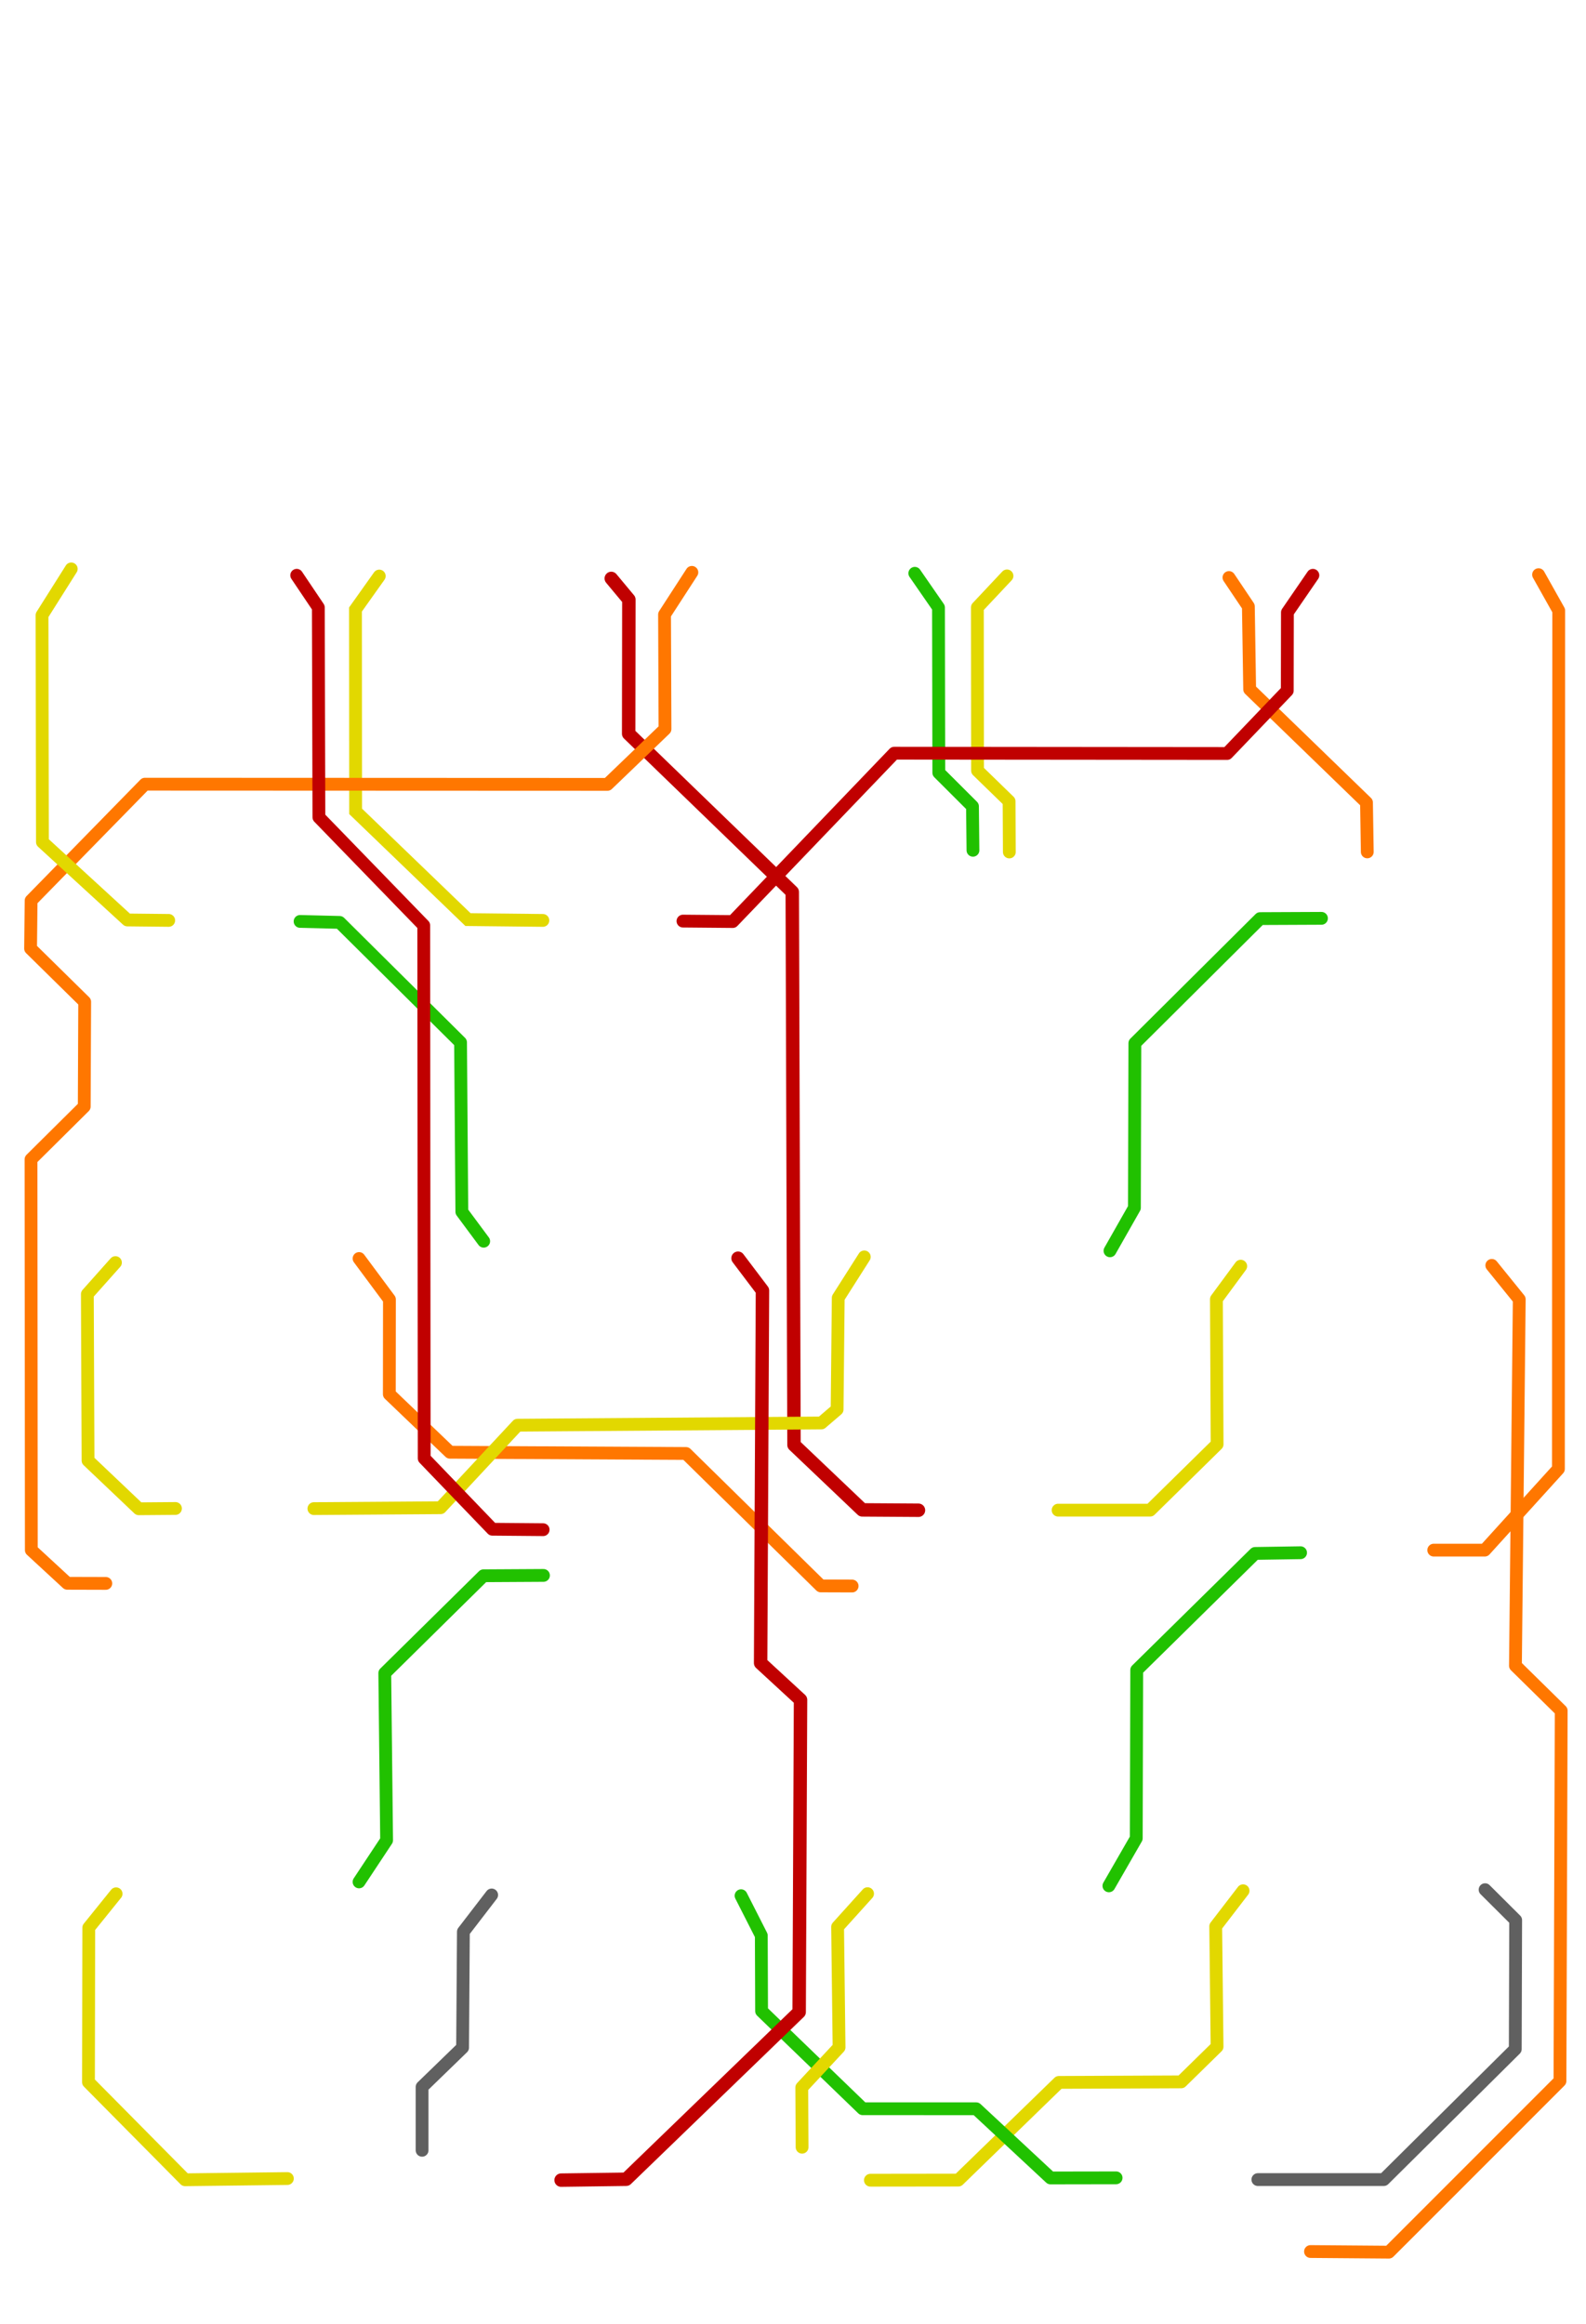 <?xml version="1.0" encoding="UTF-8" standalone="no"?>
<!-- Created with Inkscape (http://www.inkscape.org/) -->

<svg
   xmlns:dc="http://purl.org/dc/elements/1.1/"
   xmlns:cc="http://creativecommons.org/ns#"
   xmlns:rdf="http://www.w3.org/1999/02/22-rdf-syntax-ns#"
   xmlns:svg="http://www.w3.org/2000/svg"
   xmlns="http://www.w3.org/2000/svg"
   xmlns:sodipodi="http://sodipodi.sourceforge.net/DTD/sodipodi-0.dtd"
   xmlns:inkscape="http://www.inkscape.org/namespaces/inkscape"
   version="1.1"
   id="svg1028"
   width="1229"
   height="1800"
   viewBox="0 0 1229 1800"
   sodipodi:docname="5p_map.svg"
   inkscape:version="0.92.4 (5da689c313, 2019-01-14)">
  <defs
     id="defs1032">
    <filter
       style="color-interpolation-filters:sRGB"
       inkscape:label="Drop Shadow"
       id="filter852-6-6-29-4-6-4-1-1"
       x="-0.28"
       width="1.58">
      <feFlood
         flood-opacity="0.498"
         flood-color="rgb(0,0,0)"
         result="flood"
         id="feFlood842-2-1-3-5-3-9-7-0" />
      <feComposite
         in="flood"
         in2="SourceGraphic"
         operator="in"
         result="composite1"
         id="feComposite844-9-8-1-0-2-5-2-6" />
      <feGaussianBlur
         in="composite1"
         stdDeviation="2"
         result="blur"
         id="feGaussianBlur846-1-7-9-3-0-0-7-1" />
      <feOffset
         dx="4"
         dy="4"
         result="offset"
         id="feOffset848-2-9-4-6-6-4-2-5" />
      <feComposite
         in="SourceGraphic"
         in2="offset"
         operator="over"
         result="composite2"
         id="feComposite850-7-2-7-1-1-8-2-9" />
    </filter>
    <filter
       style="color-interpolation-filters:sRGB"
       inkscape:label="Drop Shadow"
       id="filter852-6-6-29-4-6-4-1"
       x="-0.3"
       width="1.73">
      <feFlood
         flood-opacity="0.498"
         flood-color="rgb(0,0,0)"
         result="flood"
         id="feFlood842-2-1-3-5-3-9-7" />
      <feComposite
         in="flood"
         in2="SourceGraphic"
         operator="in"
         result="composite1"
         id="feComposite844-9-8-1-0-2-5-2" />
      <feGaussianBlur
         in="composite1"
         stdDeviation="2"
         result="blur"
         id="feGaussianBlur846-1-7-9-3-0-0-7" />
      <feOffset
         dx="4"
         dy="4"
         result="offset"
         id="feOffset848-2-9-4-6-6-4-2" />
      <feComposite
         in="SourceGraphic"
         in2="offset"
         operator="over"
         result="composite2"
         id="feComposite850-7-2-7-1-1-8-2" />
    </filter>
    <filter
       style="color-interpolation-filters:sRGB"
       inkscape:label="Drop Shadow"
       id="filter852-6-6-29-4-6-4">
      <feFlood
         flood-opacity="0.498"
         flood-color="rgb(0,0,0)"
         result="flood"
         id="feFlood842-2-1-3-5-3-9" />
      <feComposite
         in="flood"
         in2="SourceGraphic"
         operator="in"
         result="composite1"
         id="feComposite844-9-8-1-0-2-5" />
      <feGaussianBlur
         in="composite1"
         stdDeviation="2"
         result="blur"
         id="feGaussianBlur846-1-7-9-3-0-0" />
      <feOffset
         dx="4"
         dy="4"
         result="offset"
         id="feOffset848-2-9-4-6-6-4" />
      <feComposite
         in="SourceGraphic"
         in2="offset"
         operator="over"
         result="composite2"
         id="feComposite850-7-2-7-1-1-8" />
    </filter>
    <filter
       style="color-interpolation-filters:sRGB"
       inkscape:label="Drop Shadow"
       id="filter864-3-2-6">
      <feFlood
         flood-opacity="0.498"
         flood-color="rgb(0,0,0)"
         result="flood"
         id="feFlood854-6-3-8" />
      <feComposite
         in="flood"
         in2="SourceGraphic"
         operator="in"
         result="composite1"
         id="feComposite856-7-7-9" />
      <feGaussianBlur
         in="composite1"
         stdDeviation="2"
         result="blur"
         id="feGaussianBlur858-5-5-2" />
      <feOffset
         dx="4"
         dy="4"
         result="offset"
         id="feOffset860-3-9-6" />
      <feComposite
         in="SourceGraphic"
         in2="offset"
         operator="over"
         result="composite2"
         id="feComposite862-5-2-6" />
    </filter>
    <filter
       style="color-interpolation-filters:sRGB"
       inkscape:label="Drop Shadow"
       id="filter852-6-6-29-4-5-8"
       x="-0.46"
       width="1.84">
      <feFlood
         flood-opacity="0.498"
         flood-color="rgb(0,0,0)"
         result="flood"
         id="feFlood842-2-1-3-5-4-8" />
      <feComposite
         in="flood"
         in2="SourceGraphic"
         operator="in"
         result="composite1"
         id="feComposite844-9-8-1-0-7-431" />
      <feGaussianBlur
         in="composite1"
         stdDeviation="2"
         result="blur"
         id="feGaussianBlur846-1-7-9-3-6-4" />
      <feOffset
         dx="4"
         dy="4"
         result="offset"
         id="feOffset848-2-9-4-6-5-9" />
      <feComposite
         in="SourceGraphic"
         in2="offset"
         operator="over"
         result="composite2"
         id="feComposite850-7-2-7-1-6-2" />
    </filter>
    <filter
       style="color-interpolation-filters:sRGB"
       inkscape:label="Drop Shadow"
       id="filter852-6-6-29-4-5-7">
      <feFlood
         flood-opacity="0.498"
         flood-color="rgb(0,0,0)"
         result="flood"
         id="feFlood842-2-1-3-5-4-4" />
      <feComposite
         in="flood"
         in2="SourceGraphic"
         operator="in"
         result="composite1"
         id="feComposite844-9-8-1-0-7-43" />
      <feGaussianBlur
         in="composite1"
         stdDeviation="2"
         result="blur"
         id="feGaussianBlur846-1-7-9-3-6-0" />
      <feOffset
         dx="4"
         dy="4"
         result="offset"
         id="feOffset848-2-9-4-6-5-7" />
      <feComposite
         in="SourceGraphic"
         in2="offset"
         operator="over"
         result="composite2"
         id="feComposite850-7-2-7-1-6-8" />
    </filter>
    <filter
       style="color-interpolation-filters:sRGB"
       inkscape:label="Drop Shadow"
       id="filter852-6-6-29-4-5-3">
      <feFlood
         flood-opacity="0.498"
         flood-color="rgb(0,0,0)"
         result="flood"
         id="feFlood842-2-1-3-5-4-7" />
      <feComposite
         in="flood"
         in2="SourceGraphic"
         operator="in"
         result="composite1"
         id="feComposite844-9-8-1-0-7-4" />
      <feGaussianBlur
         in="composite1"
         stdDeviation="2"
         result="blur"
         id="feGaussianBlur846-1-7-9-3-6-5" />
      <feOffset
         dx="4"
         dy="4"
         result="offset"
         id="feOffset848-2-9-4-6-5-2" />
      <feComposite
         in="SourceGraphic"
         in2="offset"
         operator="over"
         result="composite2"
         id="feComposite850-7-2-7-1-6-5" />
    </filter>
    <filter
       style="color-interpolation-filters:sRGB"
       inkscape:label="Drop Shadow"
       id="filter852-6-6-29-4-5">
      <feFlood
         flood-opacity="0.498"
         flood-color="rgb(0,0,0)"
         result="flood"
         id="feFlood842-2-1-3-5-4" />
      <feComposite
         in="flood"
         in2="SourceGraphic"
         operator="in"
         result="composite1"
         id="feComposite844-9-8-1-0-7" />
      <feGaussianBlur
         in="composite1"
         stdDeviation="2"
         result="blur"
         id="feGaussianBlur846-1-7-9-3-6" />
      <feOffset
         dx="4"
         dy="4"
         result="offset"
         id="feOffset848-2-9-4-6-5" />
      <feComposite
         in="SourceGraphic"
         in2="offset"
         operator="over"
         result="composite2"
         id="feComposite850-7-2-7-1-6" />
    </filter>
    <filter
       style="color-interpolation-filters:sRGB"
       inkscape:label="Drop Shadow"
       id="filter852-6-6-29-4-6">
      <feFlood
         flood-opacity="0.498"
         flood-color="rgb(0,0,0)"
         result="flood"
         id="feFlood842-2-1-3-5-3" />
      <feComposite
         in="flood"
         in2="SourceGraphic"
         operator="in"
         result="composite1"
         id="feComposite844-9-8-1-0-2" />
      <feGaussianBlur
         in="composite1"
         stdDeviation="2"
         result="blur"
         id="feGaussianBlur846-1-7-9-3-0" />
      <feOffset
         dx="4"
         dy="4"
         result="offset"
         id="feOffset848-2-9-4-6-6" />
      <feComposite
         in="SourceGraphic"
         in2="offset"
         operator="over"
         result="composite2"
         id="feComposite850-7-2-7-1-1" />
    </filter>
    <filter
       style="color-interpolation-filters:sRGB"
       inkscape:label="Drop Shadow"
       id="filter852-6-6-29-4"
       x="-0.22"
       width="1.5">
      <feFlood
         flood-opacity="0.498"
         flood-color="rgb(0,0,0)"
         result="flood"
         id="feFlood842-2-1-3-5" />
      <feComposite
         in="flood"
         in2="SourceGraphic"
         operator="in"
         result="composite1"
         id="feComposite844-9-8-1-0" />
      <feGaussianBlur
         in="composite1"
         stdDeviation="2"
         result="blur"
         id="feGaussianBlur846-1-7-9-3" />
      <feOffset
         dx="4"
         dy="4"
         result="offset"
         id="feOffset848-2-9-4-6" />
      <feComposite
         in="SourceGraphic"
         in2="offset"
         operator="over"
         result="composite2"
         id="feComposite850-7-2-7-1" />
    </filter>
    <filter
       style="color-interpolation-filters:sRGB"
       inkscape:label="Drop Shadow"
       id="filter852-6-6-29">
      <feFlood
         flood-opacity="0.498"
         flood-color="rgb(0,0,0)"
         result="flood"
         id="feFlood842-2-1-3" />
      <feComposite
         in="flood"
         in2="SourceGraphic"
         operator="in"
         result="composite1"
         id="feComposite844-9-8-1" />
      <feGaussianBlur
         in="composite1"
         stdDeviation="2"
         result="blur"
         id="feGaussianBlur846-1-7-9" />
      <feOffset
         dx="4"
         dy="4"
         result="offset"
         id="feOffset848-2-9-4" />
      <feComposite
         in="SourceGraphic"
         in2="offset"
         operator="over"
         result="composite2"
         id="feComposite850-7-2-7" />
    </filter>
    <filter
       style="color-interpolation-filters:sRGB"
       inkscape:label="Drop Shadow"
       id="filter852-6-6-2"
       x="-0.19"
       width="1.87">
      <feFlood
         flood-opacity="0.498"
         flood-color="rgb(0,0,0)"
         result="flood"
         id="feFlood842-2-1-8" />
      <feComposite
         in="flood"
         in2="SourceGraphic"
         operator="in"
         result="composite1"
         id="feComposite844-9-8-9" />
      <feGaussianBlur
         in="composite1"
         stdDeviation="2"
         result="blur"
         id="feGaussianBlur846-1-7-7" />
      <feOffset
         dx="4"
         dy="4"
         result="offset"
         id="feOffset848-2-9-3" />
      <feComposite
         in="SourceGraphic"
         in2="offset"
         operator="over"
         result="composite2"
         id="feComposite850-7-2-6" />
    </filter>
    <filter
       style="color-interpolation-filters:sRGB"
       inkscape:label="Drop Shadow"
       id="filter852-6-6">
      <feFlood
         flood-opacity="0.498"
         flood-color="rgb(0,0,0)"
         result="flood"
         id="feFlood842-2-1" />
      <feComposite
         in="flood"
         in2="SourceGraphic"
         operator="in"
         result="composite1"
         id="feComposite844-9-8" />
      <feGaussianBlur
         in="composite1"
         stdDeviation="2"
         result="blur"
         id="feGaussianBlur846-1-7" />
      <feOffset
         dx="4"
         dy="4"
         result="offset"
         id="feOffset848-2-9" />
      <feComposite
         in="SourceGraphic"
         in2="offset"
         operator="over"
         result="composite2"
         id="feComposite850-7-2" />
    </filter>
    <filter
       style="color-interpolation-filters:sRGB"
       inkscape:label="Drop Shadow"
       id="filter852-9">
      <feFlood
         flood-opacity="0.498"
         flood-color="rgb(0,0,0)"
         result="flood"
         id="feFlood842-3" />
      <feComposite
         in="flood"
         in2="SourceGraphic"
         operator="in"
         result="composite1"
         id="feComposite844-6" />
      <feGaussianBlur
         in="composite1"
         stdDeviation="2"
         result="blur"
         id="feGaussianBlur846-0" />
      <feOffset
         dx="4"
         dy="4"
         result="offset"
         id="feOffset848-6" />
      <feComposite
         in="SourceGraphic"
         in2="offset"
         operator="over"
         result="composite2"
         id="feComposite850-2" />
    </filter>
    <filter
       style="color-interpolation-filters:sRGB"
       inkscape:label="Drop Shadow"
       id="filter852-6">
      <feFlood
         flood-opacity="0.498"
         flood-color="rgb(0,0,0)"
         result="flood"
         id="feFlood842-2" />
      <feComposite
         in="flood"
         in2="SourceGraphic"
         operator="in"
         result="composite1"
         id="feComposite844-9" />
      <feGaussianBlur
         in="composite1"
         stdDeviation="2"
         result="blur"
         id="feGaussianBlur846-1" />
      <feOffset
         dx="4"
         dy="4"
         result="offset"
         id="feOffset848-2" />
      <feComposite
         in="SourceGraphic"
         in2="offset"
         operator="over"
         result="composite2"
         id="feComposite850-7" />
    </filter>
    <filter
       style="color-interpolation-filters:sRGB"
       inkscape:label="Drop Shadow"
       id="filter852"
       x="-0.2"
       width="1.41">
      <feFlood
         flood-opacity="0.498"
         flood-color="rgb(0,0,0)"
         result="flood"
         id="feFlood842" />
      <feComposite
         in="flood"
         in2="SourceGraphic"
         operator="in"
         result="composite1"
         id="feComposite844" />
      <feGaussianBlur
         in="composite1"
         stdDeviation="2"
         result="blur"
         id="feGaussianBlur846" />
      <feOffset
         dx="4"
         dy="4"
         result="offset"
         id="feOffset848" />
      <feComposite
         in="SourceGraphic"
         in2="offset"
         operator="over"
         result="composite2"
         id="feComposite850" />
    </filter>
    <filter
       style="color-interpolation-filters:sRGB"
       inkscape:label="Drop Shadow"
       id="filter2118"
       x="-0.2"
       width="1.41">
      <feFlood
         flood-opacity="0.498"
         flood-color="rgb(0,0,0)"
         result="flood"
         id="feFlood2108" />
      <feComposite
         in="flood"
         in2="SourceGraphic"
         operator="in"
         result="composite1"
         id="feComposite2110" />
      <feGaussianBlur
         in="composite1"
         stdDeviation="2"
         result="blur"
         id="feGaussianBlur2112" />
      <feOffset
         dx="4"
         dy="4"
         result="offset"
         id="feOffset2114" />
      <feComposite
         in="SourceGraphic"
         in2="offset"
         operator="over"
         result="composite2"
         id="feComposite2116" />
    </filter>
    <filter
       style="color-interpolation-filters:sRGB"
       inkscape:label="Drop Shadow"
       id="filter840"
       x="-0.15"
       width="1.31">
      <feFlood
         flood-opacity="0.498"
         flood-color="rgb(0,0,0)"
         result="flood"
         id="feFlood830" />
      <feComposite
         in="flood"
         in2="SourceGraphic"
         operator="in"
         result="composite1"
         id="feComposite832" />
      <feGaussianBlur
         in="composite1"
         stdDeviation="2"
         result="blur"
         id="feGaussianBlur834" />
      <feOffset
         dx="4"
         dy="4"
         result="offset"
         id="feOffset836" />
      <feComposite
         in="SourceGraphic"
         in2="offset"
         operator="over"
         result="composite2"
         id="feComposite838" />
    </filter>
    <filter
       style="color-interpolation-filters:sRGB"
       inkscape:label="Drop Shadow"
       id="filter2136"
       x="-0.2"
       width="1.41">
      <feFlood
         flood-opacity="0.498"
         flood-color="rgb(0,0,0)"
         result="flood"
         id="feFlood2126" />
      <feComposite
         in="flood"
         in2="SourceGraphic"
         operator="in"
         result="composite1"
         id="feComposite2128" />
      <feGaussianBlur
         in="composite1"
         stdDeviation="2"
         result="blur"
         id="feGaussianBlur2130" />
      <feOffset
         dx="4"
         dy="4"
         result="offset"
         id="feOffset2132" />
      <feComposite
         in="SourceGraphic"
         in2="offset"
         operator="over"
         result="composite2"
         id="feComposite2134" />
    </filter>
    <filter
       style="color-interpolation-filters:sRGB"
       inkscape:label="Drop Shadow"
       id="filter2148"
       x="-0.15"
       width="1.31">
      <feFlood
         flood-opacity="0.498"
         flood-color="rgb(0,0,0)"
         result="flood"
         id="feFlood2138" />
      <feComposite
         in="flood"
         in2="SourceGraphic"
         operator="in"
         result="composite1"
         id="feComposite2140" />
      <feGaussianBlur
         in="composite1"
         stdDeviation="2"
         result="blur"
         id="feGaussianBlur2142" />
      <feOffset
         dx="4"
         dy="4"
         result="offset"
         id="feOffset2144" />
      <feComposite
         in="SourceGraphic"
         in2="offset"
         operator="over"
         result="composite2"
         id="feComposite2146" />
    </filter>
    <filter
       style="color-interpolation-filters:sRGB"
       inkscape:label="Drop Shadow"
       id="filter852-9-3">
      <feFlood
         flood-opacity="0.498"
         flood-color="rgb(0,0,0)"
         result="flood"
         id="feFlood842-3-6" />
      <feComposite
         in="flood"
         in2="SourceGraphic"
         operator="in"
         result="composite1"
         id="feComposite844-6-7" />
      <feGaussianBlur
         in="composite1"
         stdDeviation="2"
         result="blur"
         id="feGaussianBlur846-0-5" />
      <feOffset
         dx="4"
         dy="4"
         result="offset"
         id="feOffset848-6-3" />
      <feComposite
         in="SourceGraphic"
         in2="offset"
         operator="over"
         result="composite2"
         id="feComposite850-2-5" />
    </filter>
    <filter
       style="color-interpolation-filters:sRGB"
       inkscape:label="Drop Shadow"
       id="filter852-6-6-29-4-5-3-2">
      <feFlood
         flood-opacity="0.498"
         flood-color="rgb(0,0,0)"
         result="flood"
         id="feFlood842-2-1-3-5-4-7-9" />
      <feComposite
         in="flood"
         in2="SourceGraphic"
         operator="in"
         result="composite1"
         id="feComposite844-9-8-1-0-7-4-1" />
      <feGaussianBlur
         in="composite1"
         stdDeviation="2"
         result="blur"
         id="feGaussianBlur846-1-7-9-3-6-5-2" />
      <feOffset
         dx="4"
         dy="4"
         result="offset"
         id="feOffset848-2-9-4-6-5-2-7" />
      <feComposite
         in="SourceGraphic"
         in2="offset"
         operator="over"
         result="composite2"
         id="feComposite850-7-2-7-1-6-5-0" />
    </filter>
    <filter
       style="color-interpolation-filters:sRGB"
       inkscape:label="Drop Shadow"
       id="filter864-3-2-6-3">
      <feFlood
         flood-opacity="0.498"
         flood-color="rgb(0,0,0)"
         result="flood"
         id="feFlood854-6-3-8-6" />
      <feComposite
         in="flood"
         in2="SourceGraphic"
         operator="in"
         result="composite1"
         id="feComposite856-7-7-9-0" />
      <feGaussianBlur
         in="composite1"
         stdDeviation="2"
         result="blur"
         id="feGaussianBlur858-5-5-2-6" />
      <feOffset
         dx="4"
         dy="4"
         result="offset"
         id="feOffset860-3-9-6-2" />
      <feComposite
         in="SourceGraphic"
         in2="offset"
         operator="over"
         result="composite2"
         id="feComposite862-5-2-6-6" />
    </filter>
    <filter
       style="color-interpolation-filters:sRGB"
       inkscape:label="Drop Shadow"
       id="filter852-6-6-29-4-6-4-8">
      <feFlood
         flood-opacity="0.498"
         flood-color="rgb(0,0,0)"
         result="flood"
         id="feFlood842-2-1-3-5-3-9-79" />
      <feComposite
         in="flood"
         in2="SourceGraphic"
         operator="in"
         result="composite1"
         id="feComposite844-9-8-1-0-2-5-20" />
      <feGaussianBlur
         in="composite1"
         stdDeviation="2"
         result="blur"
         id="feGaussianBlur846-1-7-9-3-0-0-2" />
      <feOffset
         dx="4"
         dy="4"
         result="offset"
         id="feOffset848-2-9-4-6-6-4-3" />
      <feComposite
         in="SourceGraphic"
         in2="offset"
         operator="over"
         result="composite2"
         id="feComposite850-7-2-7-1-1-8-7" />
    </filter>
    <filter
       style="color-interpolation-filters:sRGB"
       inkscape:label="Drop Shadow"
       id="filter852-6-6-29-4-6-4-8-9">
      <feFlood
         flood-opacity="0.498"
         flood-color="rgb(0,0,0)"
         result="flood"
         id="feFlood842-2-1-3-5-3-9-79-2" />
      <feComposite
         in="flood"
         in2="SourceGraphic"
         operator="in"
         result="composite1"
         id="feComposite844-9-8-1-0-2-5-20-2" />
      <feGaussianBlur
         in="composite1"
         stdDeviation="2"
         result="blur"
         id="feGaussianBlur846-1-7-9-3-0-0-2-8" />
      <feOffset
         dx="4"
         dy="4"
         result="offset"
         id="feOffset848-2-9-4-6-6-4-3-9" />
      <feComposite
         in="SourceGraphic"
         in2="offset"
         operator="over"
         result="composite2"
         id="feComposite850-7-2-7-1-1-8-7-7" />
    </filter>
    <filter
       style="color-interpolation-filters:sRGB"
       inkscape:label="Drop Shadow"
       id="filter852-6-6-29-4-5-3-2-6">
      <feFlood
         flood-opacity="0.498"
         flood-color="rgb(0,0,0)"
         result="flood"
         id="feFlood842-2-1-3-5-4-7-9-1" />
      <feComposite
         in="flood"
         in2="SourceGraphic"
         operator="in"
         result="composite1"
         id="feComposite844-9-8-1-0-7-4-1-2" />
      <feGaussianBlur
         in="composite1"
         stdDeviation="2"
         result="blur"
         id="feGaussianBlur846-1-7-9-3-6-5-2-9" />
      <feOffset
         dx="4"
         dy="4"
         result="offset"
         id="feOffset848-2-9-4-6-5-2-7-3" />
      <feComposite
         in="SourceGraphic"
         in2="offset"
         operator="over"
         result="composite2"
         id="feComposite850-7-2-7-1-6-5-0-1" />
    </filter>
  </defs>
  <sodipodi:namedview
     pagecolor="#ffffff"
     bordercolor="#666666"
     borderopacity="1"
     objecttolerance="10"
     gridtolerance="10"
     guidetolerance="10"
     inkscape:pageopacity="0"
     inkscape:pageshadow="2"
     inkscape:window-width="1920"
     inkscape:window-height="1025"
     id="namedview1030"
     showgrid="false"
     inkscape:zoom="0.50539538"
     inkscape:cx="456.5377"
     inkscape:cy="795.16624"
     inkscape:window-x="0"
     inkscape:window-y="27"
     inkscape:window-maximized="1"
     inkscape:current-layer="svg1028"
     showguides="false" />
  <path
     style="fill:none;stroke:#ff7700;stroke-width:12.199;stroke-linecap:round;stroke-linejoin:round;stroke-miterlimit:4;stroke-dasharray:none;stroke-opacity:1;filter:url(#filter852)"
     d="m 528.685,357.767 19.21,34.224 -0.285,817.836 -70.199,77.371 -48.637,0"
     id="C5R_P13"
     inkscape:connector-curvature="0"
     sodipodi:nodetypes="ccccc"
     transform="matrix(0.813,0,0,0.813,759.168,151.033)" />
  <path
     inkscape:connector-curvature="0"
     id="C9R_P16"
     d="m 466.624,469.674 26.162,32.333 -3.633,349.105 43.621,42.885 -1.186,352.809 -163.063,163.063 -74.712,-0.593"
     style="fill:none;stroke:#ff7700;stroke-width:12.2;stroke-linecap:round;stroke-linejoin:round;stroke-miterlimit:4;stroke-dasharray:none;stroke-opacity:1;filter:url(#filter852)"
     sodipodi:nodetypes="ccccccc"
     transform="matrix(0.813,0,0,0.813,773.392,595.105)" />
  <path
     style="fill:none;stroke:#e2d800;stroke-width:12.2;stroke-linecap:round;stroke-linejoin:miter;stroke-miterlimit:4;stroke-dasharray:none;stroke-opacity:1;filter:url(#filter852-6)"
     d="m 315.314,-187.972 -22.661,31.876 0.134,192.337 107.108,103.136 71.366,0.768"
     id="C2L_P7"
     inkscape:connector-curvature="0"
     sodipodi:nodetypes="ccccc"
     transform="matrix(0.813,0,0,0.813,34.286,595.791)" />
  <path
     inkscape:connector-curvature="0"
     id="C4R_P9"
     d="m 676.387,-180.698 18.51,27.55 1.233,78.988 111.361,107.848 0.746,47.044"
     style="fill:none;stroke:#ff7700;stroke-width:12.2;stroke-linecap:round;stroke-linejoin:round;stroke-miterlimit:4;stroke-dasharray:none;stroke-opacity:1;filter:url(#filter852-9)"
     sodipodi:nodetypes="ccccc"
     transform="matrix(0.813,0,0,0.813,399.162,591.02)" />
  <path
     style="fill:none;stroke:#e2d800;stroke-width:12.2;stroke-linecap:round;stroke-linejoin:round;stroke-miterlimit:4;stroke-dasharray:none;stroke-opacity:1;filter:url(#filter852-6-6-2)"
     d="m 1013.189,-180.565 -28.23,30.035 0.158,155.492 30.07,29.242 0.237,48.29"
     id="C4L_P8"
     inkscape:connector-curvature="0"
     sodipodi:nodetypes="ccccc"
     transform="matrix(0.813,0,0,0.813,-46.653,589.656)" />
  <path
     style="fill:none;stroke:#e2d800;stroke-width:12.2;stroke-linecap:round;stroke-linejoin:round;stroke-miterlimit:4;stroke-dasharray:none;stroke-opacity:1;filter:url(#filter852-6-6-29)"
     d="m 1246.874,459.522 -23.174,31.433 0.657,138.297 -63.83,62.73 -87.721,0.002"
     id="C9L_P12"
     inkscape:connector-curvature="0"
     sodipodi:nodetypes="ccccc"
     transform="matrix(0.813,0,0,0.813,-55.515,603.972)" />
  <path
     style="fill:none;stroke:#e2d800;stroke-width:12.2;stroke-linecap:round;stroke-linejoin:round;stroke-miterlimit:4;stroke-dasharray:none;stroke-opacity:1;filter:url(#filter852-6-6-29-4-6)"
     d="m 16.687,1071.545 -26.78,30.054 0.661,158.584 48.361,45.927 34.952,-0.279"
     id="C6L_P10"
     inkscape:connector-curvature="0"
     sodipodi:nodetypes="ccccc"
     transform="matrix(0.813,0,0,0.813,72.64,103.623)" />
  <path
     style="fill:none;stroke:#21c100;stroke-width:12.2;stroke-linecap:round;stroke-linejoin:round;stroke-miterlimit:4;stroke-dasharray:none;stroke-opacity:1;filter:url(#filter852-6-6-29-4-5)"
     d="m 280.711,704.558 37.691,0.931 115.263,114.344 1.224,161.365 20.82,28.055"
     id="C7L_P6"
     inkscape:connector-curvature="0"
     sodipodi:nodetypes="ccccc"
     transform="matrix(0.813,0,0,0.813,1.064,137.707)" />
  <path
     style="fill:none;stroke:#21c100;stroke-width:12.2;stroke-linecap:round;stroke-linejoin:round;stroke-miterlimit:4;stroke-dasharray:none;stroke-opacity:1;filter:url(#filter852-6-6-29-4-5-3)"
     d="m 798.61,1091.234 -57.151,0.329 -94.1,92.772 1.746,159.238 -26.272,39.682"
     id="C10R_P11"
     inkscape:connector-curvature="0"
     sodipodi:nodetypes="ccccc"
     transform="matrix(0.813,0,0,0.813,-231.387,329.939)" />
  <path
     style="fill:none;stroke:#21c100;stroke-width:12.2;stroke-linecap:round;stroke-linejoin:round;stroke-miterlimit:4;stroke-dasharray:none;stroke-opacity:1;filter:url(#filter852-6-6-29-4-5-7)"
     d="m 804.479,479.258 23.293,-40.999 0.408,-156.828 119.378,-118.7 58.494,-0.257"
     id="C8R_P9"
     inkscape:connector-curvature="0"
     sodipodi:nodetypes="ccccc"
     transform="matrix(0.813,0,0,0.813,202.84,576.023)" />
  <path
     style="fill:none;stroke:#21c100;stroke-width:12.2;stroke-linecap:round;stroke-linejoin:round;stroke-miterlimit:4;stroke-dasharray:none;stroke-opacity:1;filter:url(#filter852-6-6-29-4-5-8)"
     d="m 894.303,418.968 22.58,32.637 0.287,157.364 32.108,32.052 0.449,41.869"
     id="C3R_P8"
     inkscape:connector-curvature="0"
     sodipodi:nodetypes="ccccc"
     transform="matrix(0.813,0,0,0.813,-21.431,100.215)" />
  <path
     style="fill:none;stroke:#c00000;stroke-width:12.8;stroke-linecap:round;stroke-linejoin:round;stroke-miterlimit:4;stroke-dasharray:none;stroke-opacity:1;filter:url(#filter864-3-2-6)"
     d="m 698.894,-180.672 16.771,20.126 -0.188,127.844 155.936,150.783 1.657,526.862 65.061,61.877 53.567,0.347"
     id="C2R_P12"
     inkscape:connector-curvature="0"
     transform="matrix(0.813,0,0,0.813,-97.779,591.701)"
     sodipodi:nodetypes="ccccccc" />
  <path
     style="fill:none;stroke:#e2d800;stroke-width:12.2;stroke-linecap:round;stroke-linejoin:round;stroke-miterlimit:4;stroke-dasharray:none;stroke-opacity:1;filter:url(#filter852-6-6-29-4-6-4)"
     d="m 730.946,1066.36 -26.09,33.938 1.293,114.676 -34.181,33.483 -116.574,0.509 -95.839,93.097 -83.822,0.102"
     id="C13L_P15"
     inkscape:connector-curvature="0"
     sodipodi:nodetypes="ccccccc"
     transform="matrix(0.813,0,0,0.813,365.76,594.428)" />
  <path
     style="fill:none;stroke:#606060;stroke-width:12.2;stroke-linecap:round;stroke-linejoin:round;stroke-miterlimit:4;stroke-dasharray:none;stroke-opacity:1;filter:url(#filter852-6-6-29-4-6-4-1)"
     d="m 1028.69,1063.669 29.148,29.016 -0.38,122.898 -125.342,124.31 H 812.11"
     id="C13R_P16"
     inkscape:connector-curvature="0"
     sodipodi:nodetypes="ccccc"
     transform="matrix(0.813,0,0,0.813,311.226,595.791)" />
  <path
     style="fill:none;stroke:#606060;stroke-width:12.2;stroke-linecap:round;stroke-linejoin:round;stroke-miterlimit:4;stroke-dasharray:none;stroke-opacity:1;filter:url(#filter852-6-6-29-4-6-4-1-1)"
     d="m 375.277,1073.736 -26.944,35.018 -0.773,110.446 -38.6,37.431 0,60.377"
     id="C11L_P14"
     inkscape:connector-curvature="0"
     sodipodi:nodetypes="ccccc"
     transform="matrix(0.813,0,0,0.813,72.64,591.701)" />
  <path
     inkscape:connector-curvature="0"
     id="C6R_P12"
     d="m 682.299,-173.295 28.934,38.956 -0.097,90.292 57.781,55.338 224.991,1.177 128.48,126.184 29.866,0.102"
     style="fill:none;stroke:#ff7700;stroke-width:12.2;stroke-linecap:round;stroke-linejoin:round;stroke-miterlimit:4;stroke-dasharray:none;stroke-opacity:1;filter:url(#filter852-9-3)"
     sodipodi:nodetypes="ccccccc"
     transform="matrix(0.813,0,0,0.813,-279.717,1112.521)" />
  <path
     style="fill:none;stroke:#21c100;stroke-width:12.2;stroke-linecap:round;stroke-linejoin:round;stroke-miterlimit:4;stroke-dasharray:none;stroke-opacity:1;filter:url(#filter852-6-6-29-4-5-3-2)"
     d="m 787.74,1093.996 -43.359,0.676 -112.829,111.07 -0.422,160.339 -26.086,45.307"
     id="C12R_P13"
     inkscape:connector-curvature="0"
     sodipodi:nodetypes="ccccc"
     transform="matrix(0.813,0,0,0.813,364.142,310.116)" />
  <path
     style="fill:none;stroke:#ff7700;stroke-width:12.2;stroke-linecap:round;stroke-linejoin:round;stroke-miterlimit:4;stroke-dasharray:none;stroke-opacity:1;filter:url(#filter852)"
     d="m 549.337,251.228 -26.048,40.195 0.437,109.119 -54.839,52.692 -440.851,-0.182 -108.501,110.884 -0.508,45.741 51.572,50.733 -0.419,99.789 -50.733,50.314 0.295,372.323 34.26,31.62 36.718,0.102"
     id="C3L_P10"
     inkscape:connector-curvature="0"
     sodipodi:nodetypes="ccccccccccccc"
     transform="matrix(0.813,0,0,0.813,86.273,235.868)" />
  <path
     style="fill:none;stroke:#e2d800;stroke-width:12.2;stroke-linecap:round;stroke-linejoin:round;stroke-miterlimit:4;stroke-dasharray:none;stroke-opacity:1;filter:url(#filter852-6-6-29-4-6-4-8)"
     d="m 630.318,1120.028 -26.048,32.303 -0.282,147.152 92.096,93.021 97.488,-1.168"
     id="C10L_P14"
     inkscape:connector-curvature="0"
     sodipodi:nodetypes="ccccc"
     transform="matrix(0.813,0,0,0.813,-425.739,553.153)" />
  <path
     style="fill:none;stroke:#21c100;stroke-width:12.2;stroke-linecap:round;stroke-linejoin:round;stroke-miterlimit:4;stroke-dasharray:none;stroke-opacity:1;filter:url(#filter852-6-6-29-4-5-3-2-6)"
     d="m 682.049,1061.927 19.303,37.963 0.269,71.97 96.36,93.033 108.187,0.024 70.85,65.922 62.51,-0.102"
     id="C11R_P16"
     inkscape:connector-curvature="0"
     sodipodi:nodetypes="ccccccc"
     transform="matrix(0.813,0,0,0.813,16.489,601.873)" />
  <path
     style="fill:none;stroke:#e2d800;stroke-width:12.2;stroke-linecap:round;stroke-linejoin:round;stroke-miterlimit:4;stroke-dasharray:none;stroke-opacity:1;filter:url(#filter852-6-6-29-4)"
     d="m -42.212,247.937 -27.846,44.118 0.38,216.142 80.948,74.225 39.413,0.419"
     id="C1L_P6"
     inkscape:connector-curvature="0"
     sodipodi:nodetypes="ccccc"
     transform="matrix(0.813,0,0,0.813,86.273,235.868)"
     inkscape:label="#path968-0-0-8-0" />
  <path
     style="fill:none;stroke:#e2d800;stroke-width:12.2;stroke-linecap:round;stroke-linejoin:round;stroke-miterlimit:4;stroke-dasharray:none;stroke-opacity:1;filter:url(#filter852-6-6)"
     d="m 987.007,-208.353 -24.826,39.021 -1.079,106.36 -15.027,12.859 -289.586,2.119 -73.317,78.641 -120.754,0.839"
     id="C8L_P10"
     inkscape:connector-curvature="0"
     sodipodi:nodetypes="ccccccc"
     transform="matrix(0.813,0,0,0.813,-135.952,1139.767)" />
  <path
     style="opacity:1;fill:none;stroke:#c00000;stroke-width:12.2;stroke-linecap:round;stroke-linejoin:round;stroke-miterlimit:4;stroke-dasharray:none;stroke-opacity:1;filter:url(#filter840)"
     d="m -64.477,-229.783 20.623,30.653 0.542,199.91 99.935,103.009 0.426,507.812 64.966,67.553 48.405,0.42"
     id="C1R_P11"
     inkscape:connector-curvature="0"
     sodipodi:nodetypes="ccccccc"
     transform="matrix(0.813,0,0,0.813,279.08,629.193)" />
  <path
     sodipodi:nodetypes="ccccccc"
     inkscape:connector-curvature="0"
     id="C5L_P7"
     d="m 1267.859,-181.147 -24.274,35.355 -0.141,74.573 -57.352,59.886 L 868.805,-11.629 714.898,148.769 667.451,148.347"
     style="opacity:1;fill:none;stroke:#c00000;stroke-width:12.2;stroke-linecap:round;stroke-linejoin:round;stroke-miterlimit:4;stroke-dasharray:none;stroke-opacity:1;filter:url(#filter840)"
     transform="matrix(0.813,0,0,0.813,-16.659,589.656)" />
  <path
     style="fill:none;stroke:#c00000;stroke-width:12.8;stroke-linecap:round;stroke-linejoin:round;stroke-miterlimit:4;stroke-dasharray:none;stroke-opacity:1;filter:url(#filter864-3-2-6-3)"
     d="m 690.592,-173.557 23.294,30.799 -1.764,354.916 38.045,35.06 -1.308,297.519 -164.85,159.277 -62.054,0.839"
     id="C7R_P14"
     inkscape:connector-curvature="0"
     transform="matrix(0.813,0,0,0.813,7.199,1112.5)"
     sodipodi:nodetypes="ccccccc" />
  <path
     style="fill:none;stroke:#e2d800;stroke-width:12.2;stroke-linecap:round;stroke-linejoin:round;stroke-miterlimit:4;stroke-dasharray:none;stroke-opacity:1;filter:url(#filter852-6-6-29-4-6-4-8-9)"
     d="m 626.167,1117.656 -28.564,31.651 1.395,114.812 -35.553,38.226 0.316,56.886"
     id="C12L_P15"
     inkscape:connector-curvature="0"
     sodipodi:nodetypes="ccccc"
     transform="matrix(0.813,0,0,0.813,159.955,554.98)" />
</svg>
